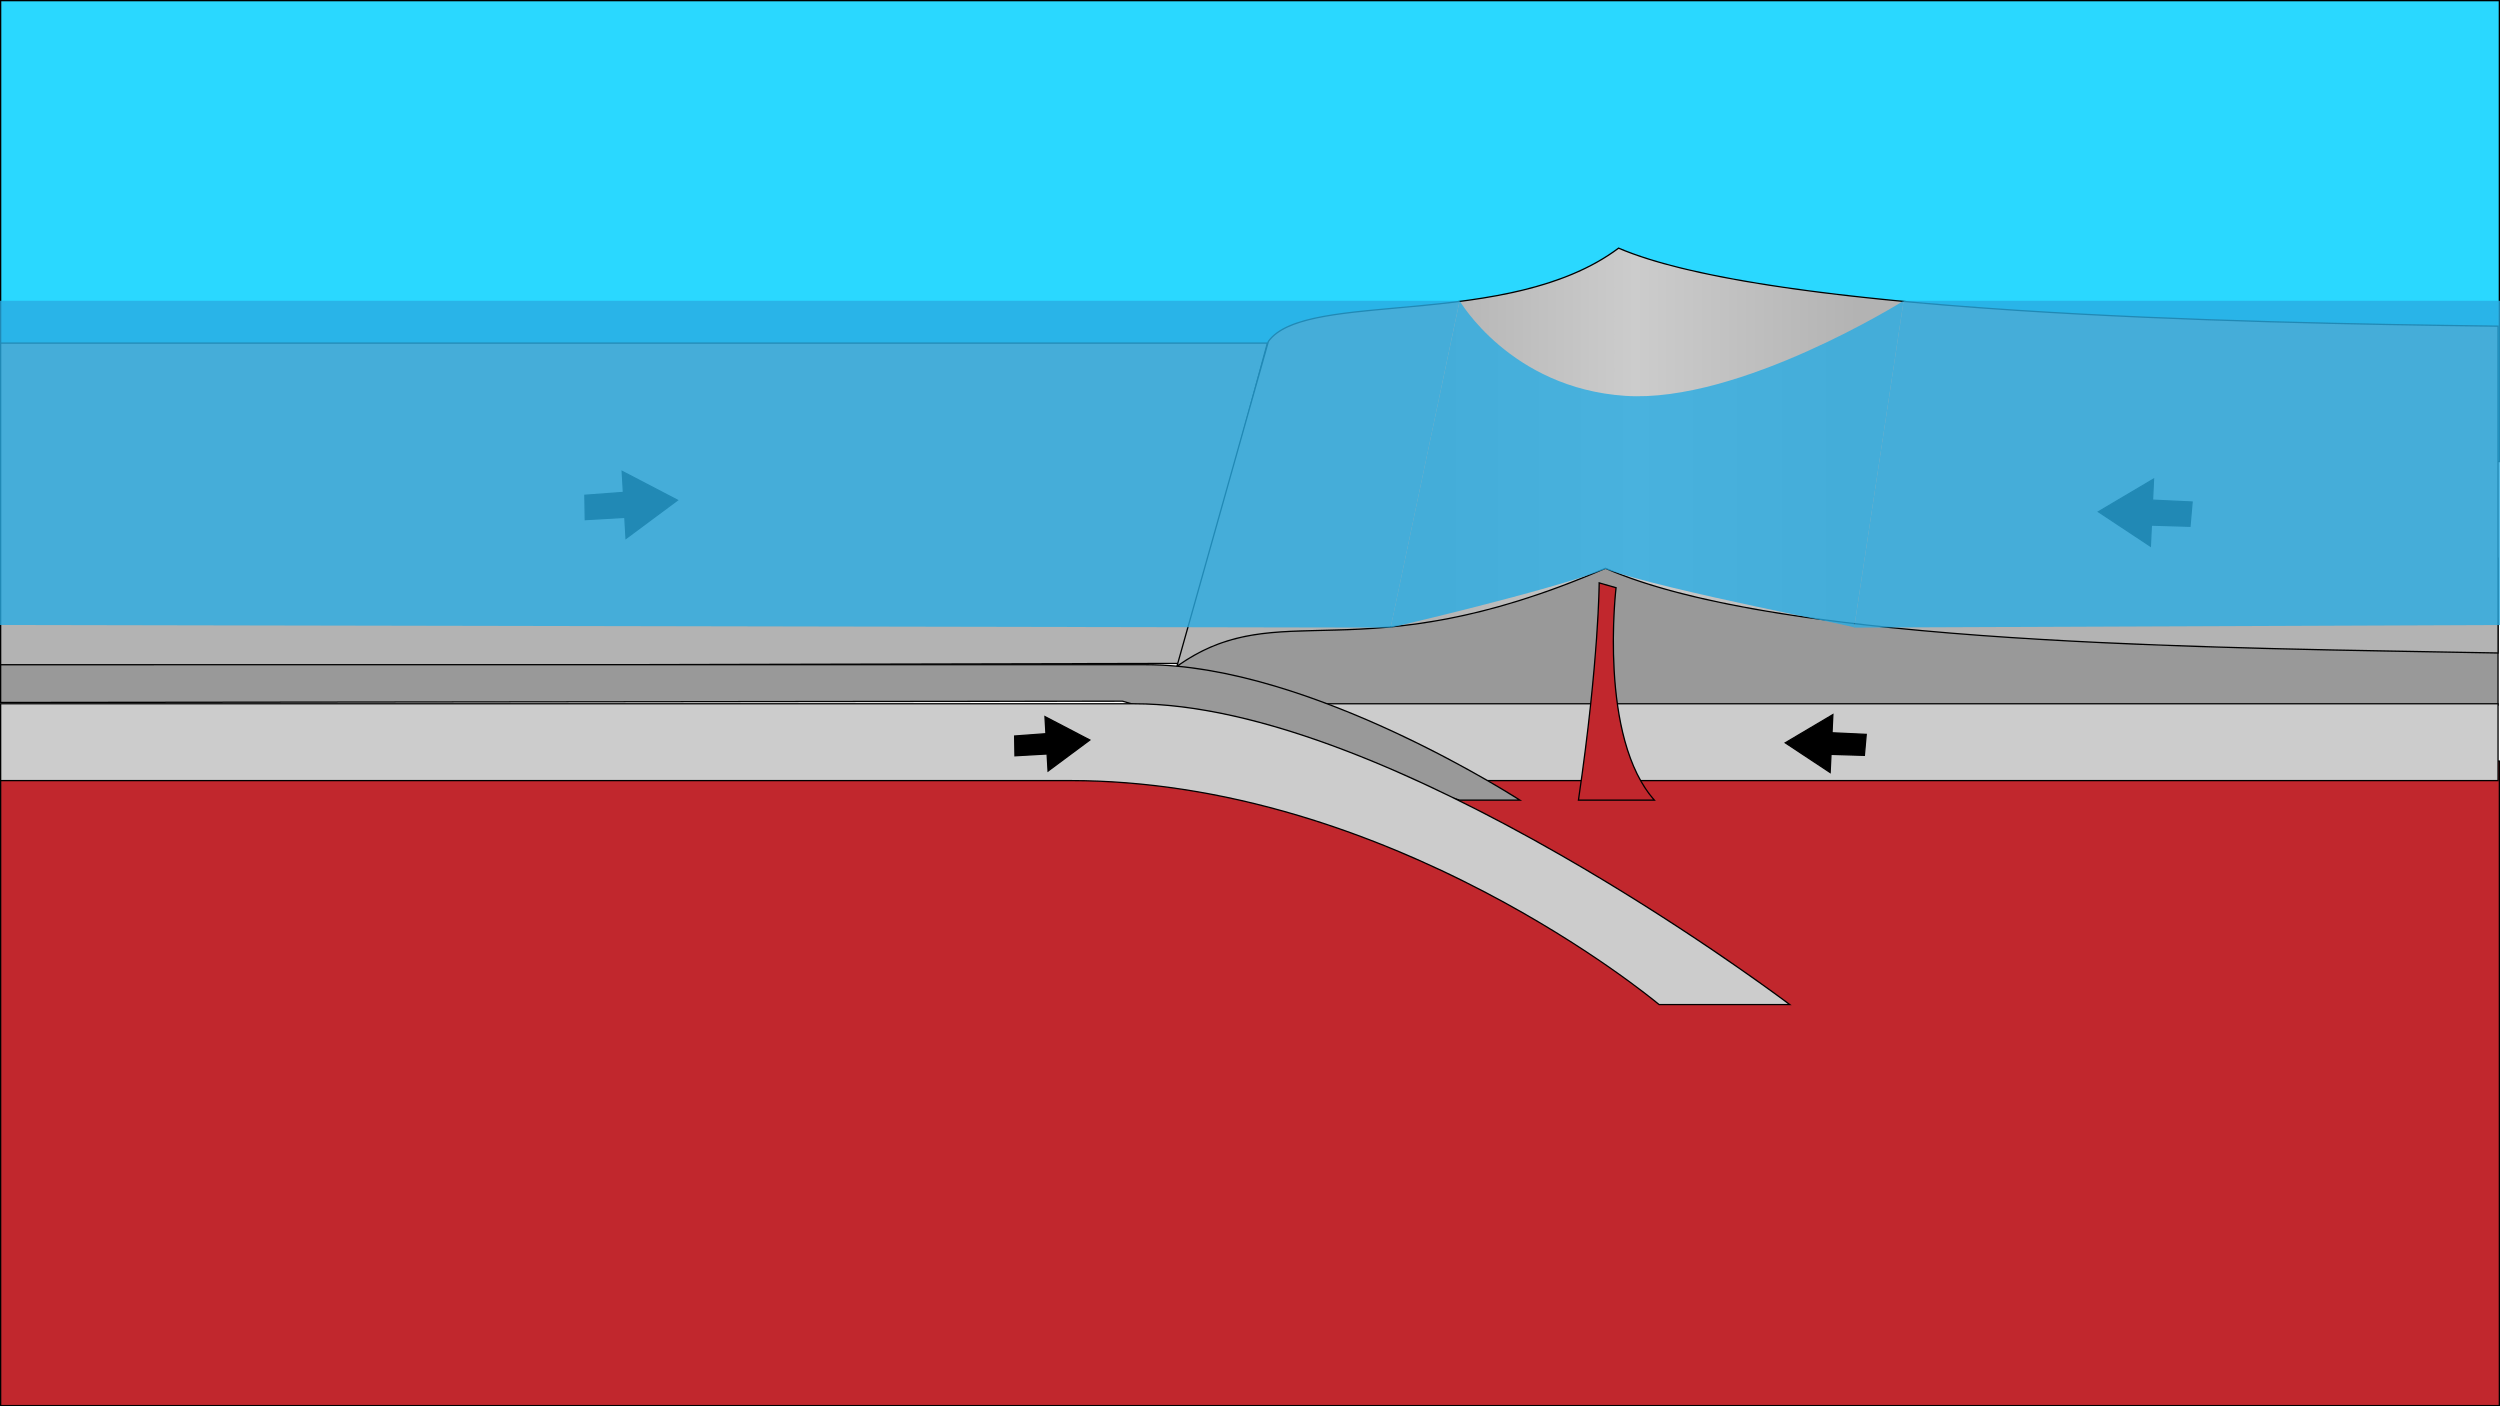 <?xml version="1.0" encoding="utf-8"?>
<!-- Generator: Adobe Illustrator 25.0.0, SVG Export Plug-In . SVG Version: 6.00 Build 0)  -->
<svg version="1.1" xmlns="http://www.w3.org/2000/svg" xmlns:xlink="http://www.w3.org/1999/xlink" x="0px" y="0px"
	 viewBox="0 0 1920 1080" style="enable-background:new 0 0 1920 1080;" xml:space="preserve">
<style type="text/css">
	.st0{fill:#2AD8FF;}
	.st1{fill:#C1272D;}
	.st2{fill:#999999;}
	.st3{fill:#B3B3B3;}
	.st4{fill:#CCCCCC;stroke:#000000;stroke-miterlimit:10;}
	.st5{fill:#CCCCCC;}
	.st6{fill:url(#SVGID_1_);}
	.st7{stroke:#000000;stroke-miterlimit:10;}
	.st8{opacity:0.8;}
	.st9{fill:#29ABE2;}
	.st10{opacity:0.8;fill:#29ABE2;}
</style>
<g id="sky">
	<g>
		<rect x="0.5" y="0.5" class="st0" width="1919" height="354"/>
		<path d="M1919,1v353H1V1H1919 M1920,0H0v355h1920V0L1920,0z"/>
	</g>
</g>
<g id="mantle">
	<g>
		<rect x="0.5" y="584.5" class="st1" width="1919" height="495"/>
		<path d="M1919,585v494H1V585H1919 M1920,584H0v496h1920V584L1920,584z"/>
	</g>
</g>
<g id="plate">
	<g>
		<path class="st2" d="M908.54,541.5l-10.01-90.4c32.43-32.03,147.96-47.6,353.14-47.6c170.2,0,381.61,10.71,568.13,20.17
			c34.19,1.73,66.49,3.37,98.71,4.96V541.5H908.54z"/>
		<path d="M1251.66,404c170.18,0,381.58,10.71,568.1,20.17c34.02,1.72,66.18,3.35,98.23,4.93V541H908.98l-9.94-89.71
			C931.61,419.47,1046.97,404,1251.66,404L1251.66,404 M1251.66,403c-178.96,0-317.28,11.6-353.66,47.92L908.09,542H1919V428.15
			C1702.92,417.51,1451.86,403,1251.66,403L1251.66,403z"/>
	</g>
	<g>
		<polygon class="st3" points="0.5,263.5 973.35,263.5 906.62,509.5 0.5,511.5 		"/>
		<path d="M972.69,264l-66.46,245L1,511V264H972.69 M974,263H0v249l907-2L974,263L974,263z"/>
	</g>
	<path class="st4" d="M960,600"/>
	<path class="st4" d="M1588.5,577.5"/>
	<path class="st4" d="M960,600"/>
	<g>
		<polygon class="st5" points="932.41,599.5 915.66,540.5 1918.5,540.5 1918.5,599.5 		"/>
		<path d="M1918,541v58H932.79l-16.47-58H1918 M1919,540H915l17.03,60H1919V540L1919,540z"/>
	</g>
	<g>
		<linearGradient id="SVGID_1_" gradientUnits="userSpaceOnUse" x1="903.868" y1="351.167" x2="1918.5" y2="351.167">
			<stop  offset="0.189" style="stop-color:#B3B3B3"/>
			<stop  offset="0.347" style="stop-color:#CCCCCC"/>
			<stop  offset="0.515" style="stop-color:#B3B3B3"/>
		</linearGradient>
		<path class="st6" d="M974.11,262.22c12.93-18,52.42-21.56,98.13-25.68c55.44-5,124.42-11.21,170.83-45.97
			c111.01,47.64,438.46,57.02,675.43,59.92v251c-13.11-0.24-26.62-0.47-40.47-0.71c-218.65-3.74-518.09-8.85-644.83-64.24l-0.2-0.09
			l-0.2,0.09c-103.94,44.93-167.57,46.43-218.7,47.63c-41.25,0.97-73.92,1.74-110.23,27.59L974.11,262.22z"/>
		<path d="M1243.14,191.15c50.82,21.71,153.69,37.75,305.76,47.68c127.46,8.32,264.09,10.87,369.1,12.16v249.99
			c-12.95-0.23-26.29-0.46-39.96-0.7c-218.6-3.74-517.99-8.85-644.64-64.2l-0.4-0.17l-0.4,0.17
			c-46.12,19.94-88.46,33.09-129.42,40.19c-35.37,6.14-63.92,6.81-89.1,7.4c-21.42,0.5-39.91,0.94-57.89,4.59
			c-18.8,3.82-35.23,10.92-51.46,22.27l69.84-248.1c12.85-17.75,52.19-21.3,97.72-25.4c27.89-2.51,59.5-5.36,89.39-11.9
			C1195.82,217.68,1222.47,206.56,1243.14,191.15 M1243,190c-84.39,63.47-240.52,31.58-269.35,72L903,513c80-58,138,7,330-76
			c135,59,466.7,61.02,686,65V250C1717.56,247.54,1359,240,1243,190L1243,190z"/>
	</g>
	<g>
		<path class="st2" d="M1121.07,614.5l-259-76l-861.57,1v-29H880c66.02,0,141,28.52,192.28,52.45
			c49.72,23.2,87.35,46.67,95.02,51.55H1121.07z"/>
		<path d="M880,511c29.1,0,62.36,5.5,98.86,16.36c29.23,8.69,60.58,20.82,93.19,36.03c47.08,21.97,83.32,44.19,93.52,50.61h-44.42
			l-258.86-75.96l-0.14-0.04l-0.14,0L1,539v-28H880 M880,510c-128,0-880,0-880,0v30l862-1l259,76h48C1169,615,1008,510,880,510
			L880,510z"/>
	</g>
	<g>
		<path class="st5" d="M1274.18,771.5c-3.05-2.54-53.93-44.51-132.95-85.94c-47.64-24.98-96.03-44.89-143.84-59.16
			c-59.77-17.85-118.78-26.9-175.39-26.9H0.5v-59H871c45.56,0,100.43,12.18,163.1,36.21c50.16,19.23,105.38,46.05,164.14,79.71
			c93.26,53.42,166.16,107.5,176.26,115.07H1274.18z"/>
		<path d="M871,541c45.49,0,100.3,12.17,162.91,36.18c50.13,19.22,105.33,46.03,164.07,79.68C1288.15,708.5,1359.28,760.76,1373,771
			h-98.64c-4.22-3.5-54.85-44.96-132.9-85.89c-47.67-25-96.09-44.91-143.93-59.2C937.72,608.06,878.66,599,822,599H1v-58H871
			 M871,540c-200,0-871,0-871,0v60c0,0,574,0,822,0s452,172,452,172h102C1376,772,1071,540,871,540L871,540z"/>
	</g>
	<g>
		<path class="st1" d="M1212.25,614.5c14.85-101.36,15.85-160.04,15.92-166.84l12.96,3.7c-0.42,3.72-3.3,31.3-1.45,63.66
			c1.81,31.66,8.65,74.44,30.88,99.47H1212.25z"/>
		<path d="M1228.66,448.32l11.92,3.41c-0.55,5.05-3.2,31.94-1.41,63.33c1.17,20.39,3.95,38.67,8.28,54.33
			c5.17,18.67,12.56,33.67,21.99,44.61h-56.62c8.16-55.77,12.03-98.07,13.84-123.8C1228.32,466.83,1228.61,452.55,1228.66,448.32
			 M1227.67,447c0,0,0,59-16,168c48,0,0,0,60,0c-44-48-30-164-30-164L1227.67,447L1227.67,447z"/>
	</g>
</g>
<g id="arrow">
	<polygon class="st7" points="779.5,580.44 779.25,565.26 803.29,563.48 802.54,550.37 836.98,568.33 804.92,592.14 804.17,579.04 	
		"/>
	<polygon class="st7" points="449.5,399.07 449.19,380.37 478.78,378.18 477.86,362.05 520.26,384.15 480.8,413.46 479.88,397.33 	
		"/>
	<polygon class="st7" points="1683.54,385.55 1681.9,404.17 1652.24,403.28 1651.48,419.42 1611.6,393.03 1653.9,367.98 
		1653.14,384.12 	"/>
	<polygon class="st7" points="1433.26,564.01 1431.84,580.11 1406.21,579.34 1405.55,593.29 1371.08,570.48 1407.64,548.82 
		1406.99,562.77 	"/>
</g>
<g id="ocean">
	<g class="st8">
		<polygon class="st9" points="1068,482 0,480 0,231 1121,231 		"/>
	</g>
	<g class="st8">
		<polygon class="st9" points="1920,480 1424,482 1462,231 1920,231 		"/>
	</g>
	<path class="st10" d="M1121,231c0,0,39,67,127,73s214-73,214-73l-38,251c3.68-0.64-143-28-191-45c-44,17-165,45-165,45L1121,231z"
		/>
</g>
</svg>
